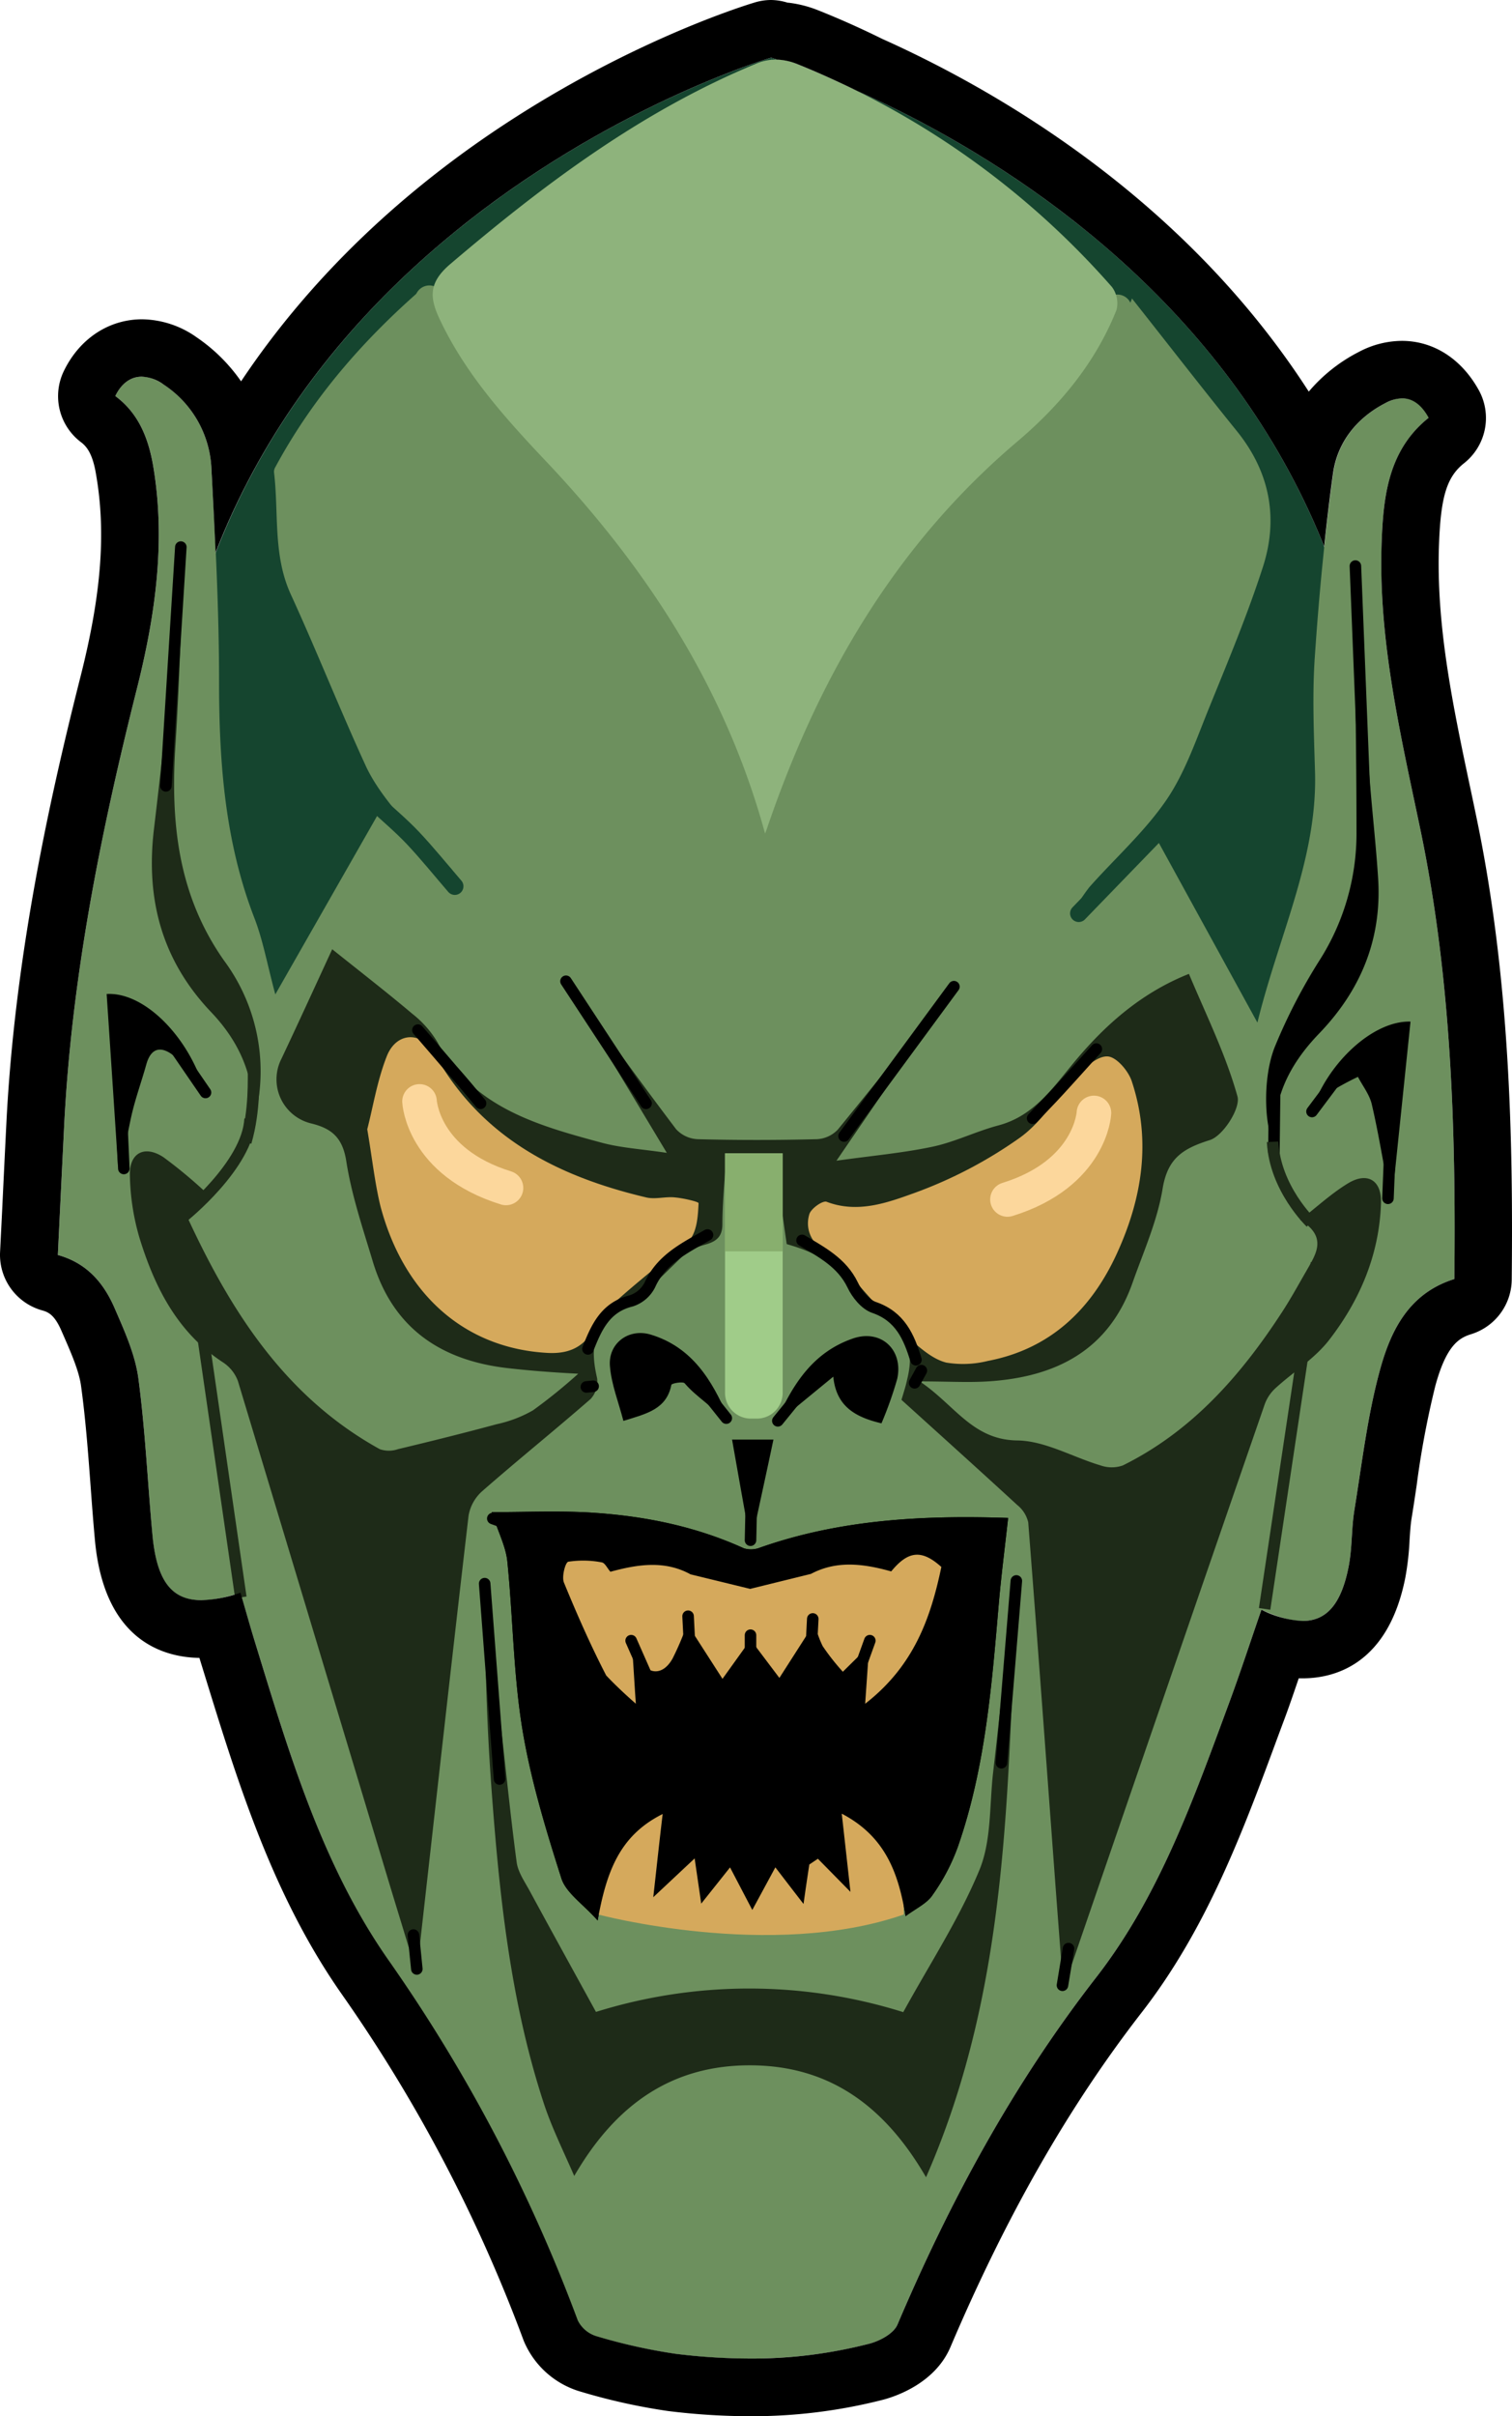 <?xml version="1.0" encoding="UTF-8" standalone="no"?>
<svg
   xmlns:dc="http://purl.org/dc/elements/1.1/"
   xmlns:cc="http://creativecommons.org/ns#"
   xmlns:rdf="http://www.w3.org/1999/02/22-rdf-syntax-ns#"
   xmlns:svg="http://www.w3.org/2000/svg"
   xmlns="http://www.w3.org/2000/svg"
   xmlns:sodipodi="http://sodipodi.sourceforge.net/DTD/sodipodi-0.dtd"
   xmlns:inkscape="http://www.inkscape.org/namespaces/inkscape"
   viewBox="0 0 262.31 419.001"
   version="1.1"
   id="svg1129"
   sodipodi:docname="unitGoblin.svg"
   width="262.31"
   height="419.001"
   inkscape:version="1.0.2-2 (e86c870879, 2021-01-15)">
  <sodipodi:namedview
     pagecolor="#ffffff"
     bordercolor="#666666"
     borderopacity="1"
     objecttolerance="10"
     gridtolerance="10"
     guidetolerance="10"
     inkscape:pageopacity="0"
     inkscape:pageshadow="2"
     inkscape:window-width="1920"
     inkscape:window-height="1001"
     id="namedview1131"
     showgrid="false"
     inkscape:zoom="1.9808596"
     inkscape:cx="230.12859"
     inkscape:cy="209.505"
     inkscape:window-x="-9"
     inkscape:window-y="-9"
     inkscape:window-maximized="1"
     inkscape:current-layer="svg1129" />
  <defs
     id="defs986">
    <style
       id="style984">.cls-1{fill:#15452f;}.cls-12,.cls-2,.cls-6,.cls-7,.cls-8{fill:none;}.cls-2{stroke:#6d905e;stroke-width:5px;}.cls-12,.cls-2,.cls-6,.cls-8{stroke-linecap:round;stroke-linejoin:round;}.cls-3{fill:#6d905e;}.cls-4{fill:#1e2b18;}.cls-5{fill:#d5a95c;}.cls-6{stroke:#000;}.cls-6,.cls-7{stroke-width:2px;}.cls-7{stroke:#1e2b18;stroke-miterlimit:10;}.cls-8{stroke:#15452f;stroke-width:3px;}.cls-9{fill:#a0cc89;}.cls-10{fill:#8eb37c;}.cls-11{fill:#88af6e;}.cls-12{stroke:#fcd79c;stroke-width:6px;}</style>
  </defs>
  <g
     id="Слой_2"
     data-name="Слой 2"
     transform="translate(0.002)">
    <g
       id="Слой_12"
       data-name="Слой 12">
      <g
         id="Слой_3"
         data-name="Слой 3">
        <path
           class="cls-1"
           d="m 133.78,10 c 0,0 -109,32 -105,140 l -2,56 103,4 z"
           id="path988" />
        <path
           class="cls-1"
           d="m 133.78,10 c 0,0 109,32 105,140 l 2,56 -103,4 z"
           id="path990" />
      </g>
      <g
         id="Слой_10"
         data-name="Слой 10">
        <path
           class="cls-2"
           d="m 193.85,53.58 c -3.6,8.61 -6.68,14.24 -13.31,20.81 -5.75,5.7 -12,11 -17.32,17 -13.33,15.23 -22.51,32.93 -29.23,51.94 a 56.36,56.36 0 0 0 -1.44,6.1"
           id="path993" />
        <path
           class="cls-2"
           d="m 74.49,52 c 3.07,13.16 11,19.44 19.9,28.8 10.22,10.69 19.12,22.44 25.61,35.76 4.26,8.74 7.77,17.84 11.6,26.79 a 21.2,21.2 0 0 1 0.71,2.35"
           id="path995" />
      </g>
      <g
         id="Слой_2-2"
         data-name="Слой 2">
        <path
           class="cls-3"
           d="M 41.7,276.2 C 31.53,279.5 27.37,276.69 26.41,266.05 25.6,257 25.2,248 24,239 c -0.57,-4.18 -2.43,-8.25 -4.13,-12.18 -1.86,-4.27 -4.74,-7.78 -9.84,-9.19 q 0.54,-11.18 1.09,-22.28 c 1.28,-25.8 6.34,-50.94 12.63,-75.93 3.2,-12.7 5.07,-25.72 2.77,-38.91 C 25.68,75.88 24,71.64 20,68.68 c 1.71,-3.57 4.91,-4.39 8.39,-2 a 18.38,18.38 0 0 1 8.29,14.62 c 0.69,12.27 1.32,24.55 1.32,36.82 0,14.06 1,27.85 6.15,41.13 1.48,3.84 2.21,8 3.61,13.19 l 18,-31.54 12.87,13.1 0.8,-0.47 c -0.4,-1 -0.57,-2.27 -1.27,-3 -2.56,-2.75 -5.5,-5.16 -7.92,-8 -2.42,-2.84 -5,-6 -6.66,-9.44 C 59,123.15 55,113 50.46,103.1 47.31,96.24 48.39,88.94 47.53,81.85 a 1.66,1.66 0 0 1 0.26,-0.89 c 6.4,-11.86 15.06,-21.85 25.35,-30.82 2.71,12 10.43,20.56 18.41,28.91 18.26,19.11 31.83,41 40,66.25 0.4,1.24 0.64,2.52 0.89,3.56 3.41,-7.92 6.54,-16.11 10.37,-24 8.44,-17.25 19.11,-32.88 33.79,-45.59 8.36,-7.24 15.45,-15.59 19.78,-27.51 6.41,8.11 12.23,15.62 18.2,23 5.71,7.07 7.24,15.06 4.53,23.51 -2.67,8.29 -6.05,16.36 -9.33,24.43 -2.22,5.44 -4.14,11.19 -7.41,16 -3.77,5.52 -8.91,10.1 -13.39,15.15 a 31.24,31.24 0 0 0 -2.48,3.72 l 1,0.87 12.5,-14.17 18.14,33.06 c 3.74,-15.21 10.37,-28.41 10,-43.29 -0.19,-6.66 -0.5,-13.35 -0.05,-20 0.72,-10.68 1.73,-21.37 3.21,-32 0.76,-5.38 4.13,-9.62 9.12,-12.18 3.17,-1.64 5.66,-0.73 7.47,2.57 -6.98,5.57 -7.89,13.48 -8.19,21.44 -0.65,16.94 3.22,33.29 6.66,49.72 5.4,25.77 6.23,51.92 5.95,78.21 -7.92,2.46 -11.08,9 -12.95,15.93 -2.14,7.86 -3.08,16.05 -4.39,24.12 -0.53,3.24 -0.37,6.59 -1,9.8 -1.84,9.35 -6.33,11.56 -15.13,7.49 -1.89,5.46 -3.67,10.93 -5.67,16.33 -6.12,16.56 -12.09,33.4 -23,47.43 -14.39,18.52 -25.36,38.76 -34.47,60.2 -0.66,1.57 -3.09,2.87 -5,3.35 -11.06,2.9 -22.34,3.12 -33.61,1.73 a 96.85,96.85 0 0 1 -13.71,-3.06 5.33,5.33 0 0 1 -3.21,-2.73 276.13,276.13 0 0 0 -32.68,-62.25 C 55.73,323.35 50,303.5 44,284 c -0.8,-2.53 -1.51,-5.09 -2.3,-7.8 z"
           id="path998" />
        <path
           class="cls-4"
           d="m 57.63,164.61 c 4.9,3.92 9.49,7.47 13.92,11.21 a 18.1,18.1 0 0 1 4.34,4.91 c 6.16,11.32 17.31,14.41 28.46,17.42 3.36,0.91 6.92,1.11 11.33,1.77 -6.22,-10.37 -12,-19.91 -17.69,-29.45 l 0.29,-0.23 c 0.34,0.38 0.73,0.73 1,1.14 6,8.15 11.89,16.36 18,24.42 a 5.41,5.41 0 0 0 3.78,1.75 c 6.87,0.18 13.76,0.17 20.63,0 a 5.36,5.36 0 0 0 3.64,-1.65 c 6.7,-8.18 13.24,-16.49 20.23,-24.47 l -20.45,29.85 c 6.28,-0.88 11.54,-1.34 16.68,-2.43 3.88,-0.82 7.53,-2.66 11.38,-3.68 6.36,-1.68 9.64,-6.77 13.5,-11.36 5.34,-6.34 11.5,-11.71 19.59,-14.93 3,7.16 6.4,14 8.42,21.25 0.57,2.05 -2.5,6.85 -4.79,7.57 -4.71,1.49 -7.33,3.15 -8.2,8.45 -0.91,5.57 -3.31,10.9 -5.21,16.29 -4.16,11.79 -13.37,16.37 -25.08,17.11 -3.55,0.22 -7.14,0 -11.84,0 6.07,4.06 9.13,10.14 16.91,10.24 4.85,0.06 9.63,2.9 14.49,4.34 a 5.82,5.82 0 0 0 3.82,0 c 12,-5.94 20.46,-15.58 27.61,-26.56 1.5,-2.3 2.82,-4.71 4.19,-7.08 1.7,-3 3.81,-5.92 -1,-8.94 3,-2.37 5.5,-4.67 8.32,-6.37 3.33,-2 5.8,-0.51 5.68,3.41 -0.27,8.92 -3.64,16.86 -9,23.78 -2.52,3.25 -6.24,5.55 -9.33,8.38 a 7.06,7.06 0 0 0 -1.84,2.76 q -17.12,49.53 -34.14,99.1 c -0.12,0.36 -0.25,0.71 -0.81,2.27 -0.49,-6.58 -0.91,-12 -1.31,-17.34 -1.57,-21.19 -3.11,-42.37 -4.77,-63.55 a 5.42,5.42 0 0 0 -1.9,-3 c -6.63,-6.1 -13.34,-12.13 -20.09,-18.24 0.36,-1.22 0.75,-2.39 1,-3.59 1.36,-5.61 -0.24,-8.9 -5.33,-11.56 -1.49,-0.78 -3.39,-1.76 -4,-3.13 -2.19,-5.27 -6.6,-7.29 -11.58,-8.73 -0.23,-1.6 -0.45,-3.16 -0.8,-5.55 v -9.82 H 126 c -0.25,4.05 -0.67,8 -0.68,11.92 0,2.36 -1.25,3.07 -3.14,3.59 -1.39,0.39 -2.72,1 -4.53,1.7 l 0.65,0.37 c -2.49,2.43 -5.18,5.07 -7.89,7.68 a 2.82,2.82 0 0 1 -0.83,0.42 c -6,2.83 -7.55,6.27 -6,12.91 a 4.43,4.43 0 0 1 -1.11,3.63 c -6.2,5.41 -12.62,10.57 -18.82,16 a 7.35,7.35 0 0 0 -2.36,4.23 c -2.82,24.13 -5.5,48.28 -8.22,72.42 -0.21,1.9 -0.44,3.81 -0.8,6.94 -2,-6.65 -3.71,-12.14 -5.36,-17.64 Q 54.11,282 41.27,239.48 a 6.61,6.61 0 0 0 -2.62,-3.25 c -7.89,-5.19 -11.82,-13 -14.47,-21.62 a 40.89,40.89 0 0 1 -1.65,-10.84 c -0.1,-3.86 2.56,-5.24 5.82,-3.1 a 83.32,83.32 0 0 1 7.59,6.32 l -3.37,4.24 c 7.55,16.3 17,31.06 33.31,40.07 a 4.8,4.8 0 0 0 3.16,0 c 5.74,-1.37 11.48,-2.8 17.18,-4.34 a 21.88,21.88 0 0 0 6.24,-2.39 93.09,93.09 0 0 0 7.85,-6.35 C 96,238 92,237.7 88.08,237.25 c -11.67,-1.33 -20,-7 -23.45,-18.63 -1.71,-5.69 -3.64,-11.38 -4.55,-17.22 -0.62,-4 -2.4,-5.66 -6,-6.56 a 7.86,7.86 0 0 1 -5.24,-11.27 c 2.81,-5.95 5.55,-11.93 8.79,-18.96 z"
           id="path1000" />
        <path
           d="m 157.1,332.29 c -1.26,-7.71 -3.64,-13.89 -11.07,-17.78 0.6,5.36 1.13,10.15 1.51,13.56 l -5.65,-5.74 -1.49,1 c -0.34,2.25 -0.68,4.5 -1,6.84 -1.45,-1.87 -2.86,-3.71 -4.89,-6.35 l -4,7.39 -3.86,-7.38 -5,6.28 c -0.31,-2.16 -0.65,-4.44 -1.14,-7.84 l -7.18,6.73 c 0.51,-4.52 1,-9.15 1.63,-14.43 -7.52,3.75 -9.75,10.06 -11.28,18.46 -2.6,-2.91 -5.48,-4.78 -6.29,-7.3 -2.72,-8.53 -5.35,-17.19 -6.79,-26 -1.55,-9.56 -1.61,-19.35 -2.59,-29 -0.27,-2.56 -1.56,-5 -2.71,-8.51 5.32,0 10.53,-0.21 15.71,0 9.7,0.46 19.13,2.22 28.05,6.28 a 4.27,4.27 0 0 0 2.83,-0.14 c 14,-4.91 28.48,-5.62 43,-5.13 -0.57,5.2 -1.21,10.11 -1.63,15 -1.22,14.22 -2.35,28.46 -7.1,42.06 a 34.64,34.64 0 0 1 -4.33,8.26 c -0.98,1.53 -2.89,2.37 -4.73,3.74 z"
           id="path1002" />
        <path
           class="cls-4"
           d="m 156.7,348.93 c 4.59,-8.37 9.72,-16.19 13.22,-24.67 2.1,-5.1 1.72,-11.23 2.37,-16.91 1.16,-10.12 2.24,-20.25 3.37,-30.38 a 3.77,3.77 0 0 1 0.7,-1.74 c -1.65,34.36 -1.08,69 -15.71,102.33 -7.18,-12.39 -16.8,-19.37 -30.46,-19.41 -13.66,-0.04 -23.4,6.82 -30.57,19.19 -2,-4.6 -4,-8.61 -5.36,-12.84 -5.75,-17.66 -7.65,-36 -9,-54.37 Q 84,292.91 84.19,275.59 q 1.25,10.94 2.49,21.88 c 1,8.48 1.82,17 2.95,25.45 0.22,1.69 1.34,3.3 2.2,4.87 3.77,6.95 7.59,13.87 11.56,21.1 a 89.19,89.19 0 0 1 53.31,0.04 z"
           id="path1004" />
        <path
           class="cls-4"
           d="m 43.83,195.27 c 0.69,-7.74 -1.95,-14.24 -7.18,-19.73 -8.58,-9 -11.4,-19.61 -9.94,-31.8 1.9,-15.83 3.42,-31.74 5.22,-48.74 -0.51,12.13 -0.77,23.17 -1.49,34.18 -0.87,13.36 0.38,26 8.46,37.44 A 32.21,32.21 0 0 1 44.39,193 c -0.17,0.78 -0.39,1.52 -0.56,2.27 z"
           id="path1006" />
        <path
           d="m 234.68,99.28 q 1.53,18.72 3.06,37.42 c 0.43,5.15 1,10.29 1.33,15.45 0.72,10.56 -2.93,19.5 -10.22,27.07 -5.28,5.48 -8.5,11.8 -7.53,19.94 -2,-3.2 -2.38,-12.11 -0.15,-17.65 a 96.42,96.42 0 0 1 7.76,-15 40.9,40.9 0 0 0 6.4,-22.28 c 0,-14.1 -0.28,-28.2 -0.42,-42.3 0,-0.91 0.08,-1.83 0.12,-2.74 z"
           id="path1008" />
        <path
           d="m 18.5,172.37 c 6.58,-0.38 14.19,7.44 16.92,16.53 a 54.28,54.28 0 0 0 -5,-5.59 c -2,-1.75 -4.11,-2.1 -5.05,1.31 -0.82,2.94 -1.87,5.81 -2.55,8.78 -0.68,2.97 -1,5.75 -2.36,8.65 -0.64,-9.84 -1.29,-19.67 -1.96,-29.68 z"
           id="path1010" />
        <path
           d="m 227.41,193.1 c 2.57,-8.47 10.66,-16.15 17.29,-15.94 q -1.55,15 -3.1,29.87 l -0.61,-0.09 c -1,-5.14 -1.81,-10.31 -3,-15.41 -0.38,-1.69 -1.58,-3.2 -2.41,-4.79 a 49.16,49.16 0 0 0 -5.33,2.94 c -1.01,0.73 -1.68,2 -2.84,3.42 z"
           id="path1012" />
        <path
           d="m 152.92,246.82 c -4.74,-1.11 -7.86,-3.07 -8.36,-8.09 L 134.48,247 c 3.09,-7.35 6.83,-12.58 13.46,-14.88 4.89,-1.7 8.82,1.94 7.71,7 a 65.4,65.4 0 0 1 -2.73,7.7 z"
           id="path1014" />
        <path
           d="m 125.52,246.28 c -1.89,-2.49 -4.71,-4 -6.74,-6.4 -0.3,-0.35 -2.26,0 -2.31,0.27 -0.84,4.24 -4.29,5 -8.32,6.25 -0.85,-3.28 -2.09,-6.35 -2.34,-9.51 -0.32,-3.95 3.26,-6.62 7.1,-5.45 7.16,2.18 10.62,7.91 13.33,14.23 -0.57,0.54 -0.14,0.07 -0.72,0.61 z"
           id="path1016" />
        <path
           d="M 130.25,267.88 C 129,261 128,255.3 127,249.64 h 7.18 c -1.18,5.62 -2.45,11.36 -3.93,18.24 z"
           id="path1018" />
        <path
           class="cls-5"
           d="m 63.71,195.83 c 1,-3.85 1.72,-8.44 3.39,-12.67 1.67,-4.23 6.06,-4.42 8.3,-0.39 8.08,14.52 21.35,21.25 36.72,24.88 1.58,0.37 3.37,-0.19 5,0 1.44,0.13 4.09,0.74 4.07,1 -0.1,2.09 -0.24,4.5 -1.35,6.12 -1.28,1.86 -3.61,3 -5.43,4.48 -2.77,2.3 -5.56,4.57 -8.2,7 a 13.93,13.93 0 0 0 -3,3.85 c -1.75,3.46 -4.44,4.72 -8.23,4.51 -14.22,-0.78 -24.91,-10 -29,-25.52 C 65,205 64.56,200.8 63.71,195.83 Z"
           id="path1020" />
        <path
           class="cls-5"
           d="m 144.23,217.57 c -3,-1.22 -4.72,-4 -3.83,-7 0.29,-1 2.32,-2.42 3,-2.17 5.44,2.08 10.64,0.13 15.36,-1.57 a 77,77 0 0 0 18,-9.42 c 4,-2.79 6.64,-7.38 10.12,-10.93 1.47,-1.5 3.6,-3.4 5.3,-3.28 1.52,0.1 3.57,2.5 4.16,4.29 3.4,10.26 1.85,20.22 -2.58,29.89 -4.43,9.67 -11.54,16.55 -22.38,18.62 a 17.8,17.8 0 0 1 -7.21,0.29 c -2.11,-0.52 -4.07,-2.14 -5.79,-3.63 a 78.65,78.65 0 0 1 -6.36,-6.42 c -2.06,-2.21 -4,-4.53 -6.11,-6.93 z"
           id="path1022" />
        <path
           class="cls-6"
           d="m 235.14,98.16 1.65,41.41"
           id="path1024" />
        <path
           class="cls-6"
           d="M 221.14,188.28 221,199.8"
           id="path1026" />
        <path
           class="cls-6"
           d="m 31.37,94.87 q -1.31,20.7 -2.59,41.41"
           id="path1028" />
        <path
           class="cls-7"
           d="m 44,185 c -0.07,2 0.27,7.46 -1.36,13.06"
           id="path1030" />
        <path
           class="cls-6"
           d="m 176.32,274.15 q -1.31,15.77 -2.59,31.53"
           id="path1032" />
        <path
           class="cls-6"
           d="m 84.08,274.62 2.58,33.88"
           id="path1034" />
        <path
           class="cls-6"
           d="m 102,233.92 c 1.46,-3.7 3,-7.23 7.5,-8.33 a 5.54,5.54 0 0 0 3.24,-2.77 c 2,-4.46 6.08,-6.43 10,-8.66"
           id="path1036" />
        <path
           class="cls-6"
           d="m 83.37,191.33 c -1.65,-2 -3.28,-3.93 -5,-5.88 -1.94,-2.28 -3.91,-4.55 -5.87,-6.82"
           id="path1038" />
        <path
           class="cls-6"
           d="m 158.9,235.8 c -1.22,-4 -2.75,-7.52 -7.25,-9.07 -1.53,-0.52 -3,-2.34 -3.73,-3.91 -1.88,-3.88 -5.4,-5.68 -8.78,-7.72"
           id="path1040" />
        <path
           class="cls-6"
           d="m 190.2,181.92 c -2.2,2.43 -4.38,4.88 -6.6,7.29 -1.46,1.6 -3,3.14 -4.46,4.71"
           id="path1042" />
        <path
           class="cls-6"
           d="m 185.37,337.91 -1.05,6.36"
           id="path1044" />
        <path
           class="cls-6"
           d="m 71.72,335.56 c 0.2,2 0.39,3.92 0.59,5.88"
           id="path1046" />
        <path
           class="cls-6"
           d="m 98.19,170.16 13.89,21.17"
           id="path1048" />
        <path
           class="cls-6"
           d="M 165.49,171.1 146.43,197"
           id="path1050" />
        <path
           class="cls-6"
           d="m 241.14,199.1 -0.35,8.7"
           id="path1052" />
        <path
           class="cls-6"
           d="m 21.13,194.86 0.35,7.77"
           id="path1054" />
        <path
           class="cls-6"
           d="m 87.13,263.92 -1.64,-0.59"
           id="path1056" />
        <path
           class="cls-6"
           d="m 138,242.63 -3.06,3.76"
           id="path1058" />
        <path
           class="cls-6"
           d="m 126,245.92 -2.82,-3.53"
           id="path1060" />
        <path
           class="cls-6"
           d="m 130.31,261.21 c 0,2 -0.08,3.92 -0.11,5.88"
           id="path1062" />
        <path
           class="cls-6"
           d="m 159.84,237.68 -1.17,2.12"
           id="path1064" />
        <path
           class="cls-6"
           d="m 30,181.22 q 2.83,4.11 5.65,8.23"
           id="path1066" />
        <path
           class="cls-6"
           d="m 232.55,186.16 -4.94,6.59"
           id="path1068" />
        <path
           class="cls-6"
           d="M 147.61,330.15 146,325"
           id="path1070" />
        <path
           class="cls-6"
           d="M 130.67,327.56 V 332"
           id="path1072" />
        <path
           class="cls-6"
           d="m 122.31,326.62 c -0.19,1.33 -0.39,2.67 -0.59,4"
           id="path1074" />
        <path
           class="cls-6"
           d="m 138.55,326.62 c 0.19,1.33 0.39,2.67 0.59,4"
           id="path1076" />
        <path
           class="cls-6"
           d="m 115.14,325.21 -1.42,4.47"
           id="path1078" />
        <path
           class="cls-6"
           d="m 101.72,240.51 1.18,-0.12"
           id="path1080" />
        <path
           class="cls-5"
           d="m 103.78,332 c 0,0 30,8 53,0 v -21 l -52,-2 z"
           id="path1082" />
        <path
           d="m 157.1,332.29 c -1.26,-7.71 -3.64,-13.89 -11.07,-17.78 0.6,5.36 1.13,10.15 1.51,13.56 l -5.65,-5.74 -1.49,1 c -0.34,2.25 -0.68,4.5 -1,6.84 -1.45,-1.87 -2.86,-3.71 -4.89,-6.35 l -4,7.39 -3.86,-7.38 -5,6.28 c -0.31,-2.16 -0.65,-4.44 -1.14,-7.84 l -7.18,6.73 c 0.51,-4.52 1,-9.15 1.63,-14.43 -7.52,3.75 -9.75,10.06 -11.28,18.46 -2.6,-2.91 -5.48,-4.78 -6.29,-7.3 -2.72,-8.53 -5.35,-17.19 -6.79,-26 -1.55,-9.56 -1.61,-19.35 -2.59,-29 -0.27,-2.56 -1.56,-5 -2.71,-8.51 5.32,0 10.53,-0.21 15.71,0 9.7,0.46 19.13,2.22 28.05,6.28 a 4.27,4.27 0 0 0 2.83,-0.14 c 14,-4.91 28.48,-5.62 43,-5.13 -0.57,5.2 -1.21,10.11 -1.63,15 -1.22,14.22 -2.35,28.46 -7.1,42.06 a 34.64,34.64 0 0 1 -4.33,8.26 c -0.98,1.53 -2.89,2.37 -4.73,3.74 z"
           id="path1084" />
        <path
           class="cls-7"
           d="m 31.78,211 c 0,0 11.22,-8.94 11.61,-17"
           id="path1086" />
        <line
           class="cls-7"
           x1="41.78"
           y1="277"
           x2="32.78"
           y2="215"
           id="line1088" />
        <path
           class="cls-7"
           d="m 227.39,212 c 0,0 -6.22,-5.94 -6.61,-14"
           id="path1090" />
        <line
           class="cls-7"
           x1="219.39"
           y1="279"
           x2="228.39"
           y2="219"
           id="line1092" />
      </g>
      <g
         id="Слой_7"
         data-name="Слой 7">
        <path
           class="cls-8"
           d="m 201.26,143.81 -14.12,14.58"
           id="path1095" />
        <path
           class="cls-8"
           d="m 78.9,153.69 c -2.43,-2.82 -4.77,-5.73 -7.33,-8.44 -2,-2.1 -4.2,-3.95 -6.32,-5.91"
           id="path1097" />
      </g>
      <g
         id="Слой_6"
         data-name="Слой 6">
        <path
           class="cls-9"
           d="m 125.78,200 h 10 v 41.53 a 4.47,4.47 0 0 1 -4.47,4.47 h -1.06 a 4.47,4.47 0 0 1 -4.47,-4.47 z"
           id="path1100" />
        <path
           class="cls-10"
           d="M 132.73,144.56 C 125.81,119.29 112.1,98.29 94.42,79.67 87.42,72.25 80.64,64.67 76.24,55.28 74.47,51.49 74.4,48.95 78.14,45.77 94.33,32 111.18,19.34 131,11.12 a 8.78,8.78 0 0 1 7.3,0 143.67,143.67 0 0 1 54.6,38.64 4.71,4.71 0 0 1 0.79,4 c -3.65,9.16 -9.8,16.54 -17.25,22.85 -21.1,17.88 -34.38,40.8 -43.23,66.61 -0.13,0.42 -0.3,0.85 -0.48,1.34 z"
           id="path1102" />
        <rect
           class="cls-11"
           x="125.78"
           y="200"
           width="10"
           height="17"
           id="rect1104" />
      </g>
      <g
         id="Слой_4"
         data-name="Слой 4">
        <path
           class="cls-5"
           d="m 105.16,290.54 c -2.71,-5.24 -5.09,-10.66 -7.33,-16.11 -0.41,-1 0.24,-3.5 0.76,-3.61 a 17.1,17.1 0 0 1 5.79,0.11 c 0.58,0.08 1,1.08 1.52,1.63 4.8,-1.31 9.44,-2 13.9,0.45 l 10.34,2.52 10.55,-2.6 c 4.47,-2.37 9.09,-1.78 13.92,-0.43 2.95,-3.6 5.3,-3.83 8.7,-0.77 -1.85,8.81 -4.73,17.13 -13.22,23.72 0.28,-4 0.49,-7.06 0.69,-10 0.07,0 -0.05,0 -0.13,0.09 q -2.22,2.18 -4.43,4.36 a 39.07,39.07 0 0 1 -3.51,-4.46 19.36,19.36 0 0 1 -1.4,-4 c -1.79,2.81 -3.69,5.77 -6.1,9.53 l -5,-6.63 -4.87,6.79 -6.12,-9.52 a 49.42,49.42 0 0 1 -2.54,6 c -1.74,3.1 -4.42,2.89 -6.14,-0.3 -0.33,-0.61 -0.54,-1.27 -0.91,-2.16 0.24,3.28 0.46,7.29 0.68,10.3 0.03,0.01 -2.78,-2.38 -5.15,-4.91 z"
           id="path1107" />
        <path
           class="cls-6"
           d="m 119.37,280.27 0.24,4.71"
           id="path1109" />
        <path
           class="cls-6"
           d="m 141,280.74 -0.24,4.71"
           id="path1111" />
        <path
           class="cls-6"
           d="m 130.2,283.56 v 3.53"
           id="path1113" />
        <path
           class="cls-6"
           d="m 150.9,284.51 q -1.05,2.94 -2.12,5.88"
           id="path1115" />
        <path
           class="cls-6"
           d="m 109.49,284.51 c 1.17,2.66 2.35,5.33 3.53,8"
           id="path1117" />
        <path
           class="cls-12"
           d="m 72.78,191 c 0,0 0.5,10.5 15,15"
           id="path1119" />
        <path
           class="cls-12"
           d="m 189.78,193 c 0,0 -0.5,10.5 -15,15"
           id="path1121" />
      </g>
      <g
         id="Слой_9"
         data-name="Слой 9">
        <path
           d="m 133.78,10 v 0.37 0 V 10 c 0,0 0.38,0.11 1.07,0.34 a 10.09,10.09 0 0 1 3.47,0.78 c 3.56,1.42 7,3 10.4,4.65 22.1,9.86 62.82,33.49 81,79 0.45,-4.25 0.95,-8.49 1.54,-12.71 0.76,-5.38 4.13,-9.62 9.12,-12.18 a 6.32,6.32 0 0 1 2.87,-0.8 c 1.84,0 3.38,1.14 4.6,3.37 -6.94,5.55 -7.85,13.46 -8.15,21.42 -0.65,16.94 3.22,33.29 6.66,49.72 5.4,25.77 6.23,51.92 5.95,78.21 -7.92,2.46 -11.08,9 -12.95,15.93 -2.14,7.86 -3.08,16.05 -4.39,24.12 -0.53,3.24 -0.37,6.59 -1,9.8 -1.25,6.39 -3.75,9.44 -8,9.44 a 17.64,17.64 0 0 1 -7.13,-1.95 c -1.89,5.46 -3.67,10.93 -5.67,16.33 -6.12,16.56 -12.09,33.4 -23,47.43 -14.39,18.52 -25.36,38.76 -34.47,60.2 -0.66,1.57 -3.09,2.87 -5,3.35 a 81,81 0 0 1 -20.6,2.55 106.35,106.35 0 0 1 -12.95,-0.83 96.85,96.85 0 0 1 -13.71,-3.06 5.33,5.33 0 0 1 -3.21,-2.73 276.13,276.13 0 0 0 -32.68,-62.25 C 55.73,323.35 50,303.5 44,284 c -0.78,-2.54 -1.49,-5.1 -2.28,-7.81 a 22.45,22.45 0 0 1 -6.77,1.3 c -5.35,0 -7.81,-3.58 -8.52,-11.45 C 25.6,257 25.2,248 24,239 c -0.57,-4.18 -2.43,-8.25 -4.13,-12.18 -1.86,-4.27 -4.74,-7.78 -9.84,-9.19 q 0.54,-11.18 1.09,-22.28 c 1.28,-25.8 6.34,-50.94 12.63,-75.93 3.2,-12.7 5.07,-25.72 2.77,-38.91 C 25.68,75.88 24,71.64 20,68.68 c 1.06,-2.2 2.68,-3.36 4.58,-3.36 a 6.84,6.84 0 0 1 3.81,1.37 18.38,18.38 0 0 1 8.29,14.62 c 0.26,4.83 0.51,9.67 0.72,14.5 C 62.69,30.88 133.78,10 133.78,10 m 0,-10 A 9.77,9.77 0 0 0 131,0.41 c -0.78,0.23 -19.38,5.78 -41.26,19.72 -19.88,12.66 -36.1,28.27 -47.92,46 a 29.69,29.69 0 0 0 -7.67,-7.61 16.7,16.7 0 0 0 -9.49,-3.15 c -5.8,0 -10.89,3.38 -13.6,9 a 10,10 0 0 0 3,12.32 c 0.92,0.7 2,1.9 2.6,5.57 1.74,10 0.93,20.68 -2.61,34.74 C 8.77,137.84 2.56,165.53 1.1,194.87 q -0.38,7.62 -0.74,15.25 l -0.35,7 a 10,10 0 0 0 7.32,10.12 c 1.08,0.3 2.14,0.8 3.33,3.54 l 0.32,0.73 c 1.41,3.23 2.73,6.27 3.08,8.83 0.78,5.67 1.21,11.38 1.66,17.42 0.22,3 0.45,6.08 0.73,9.14 1.55,17.61 11.89,20.5 18.14,20.6 l 0.76,2.46 c 5.85,19 11.9,38.71 24,55.94 a 264.63,264.63 0 0 1 31.5,60 15.3,15.3 0 0 0 9.92,8.85 105.07,105.07 0 0 0 15.13,3.35 116.51,116.51 0 0 0 14.18,0.9 91.71,91.71 0 0 0 23.2,-2.88 c 2,-0.54 8.92,-2.78 11.61,-9.12 9.67,-22.73 20.51,-41.7 33.16,-58 11.39,-14.66 17.65,-31.61 23.7,-48 l 0.78,-2.1 c 1,-2.62 1.89,-5.26 2.78,-7.86 H 226 c 5.36,0 14.82,-2.28 17.81,-17.51 a 47.51,47.51 0 0 0 0.73,-6.54 c 0.09,-1.32 0.17,-2.57 0.33,-3.59 0.32,-1.94 0.61,-3.89 0.9,-5.84 A 154.16,154.16 0 0 1 249,240.35 c 1.93,-7.11 4.15,-8.35 6.26,-9 a 10,10 0 0 0 7,-9.44 c 0.25,-24 -0.28,-52.3 -6.16,-80.37 -0.3,-1.46 -0.61,-2.92 -0.92,-4.39 -3.13,-14.76 -6.08,-28.7 -5.53,-42.89 0.31,-8.2 1.37,-11.58 4.35,-13.94 a 10,10 0 0 0 2.56,-12.64 c -3,-5.44 -7.85,-8.57 -13.37,-8.57 a 16.09,16.09 0 0 0 -7.4,1.89 28.13,28.13 0 0 0 -8.74,6.91 C 205.39,34.27 172.73,15.56 153,6.72 149.34,4.91 145.66,3.27 142.05,1.83 A 20.35,20.35 0 0 0 136.8,0.47 h -0.15 A 10,10 0 0 0 133.78,0 Z m 0,20 z"
           id="path1124" />
      </g>
    </g>
  </g>
</svg>
